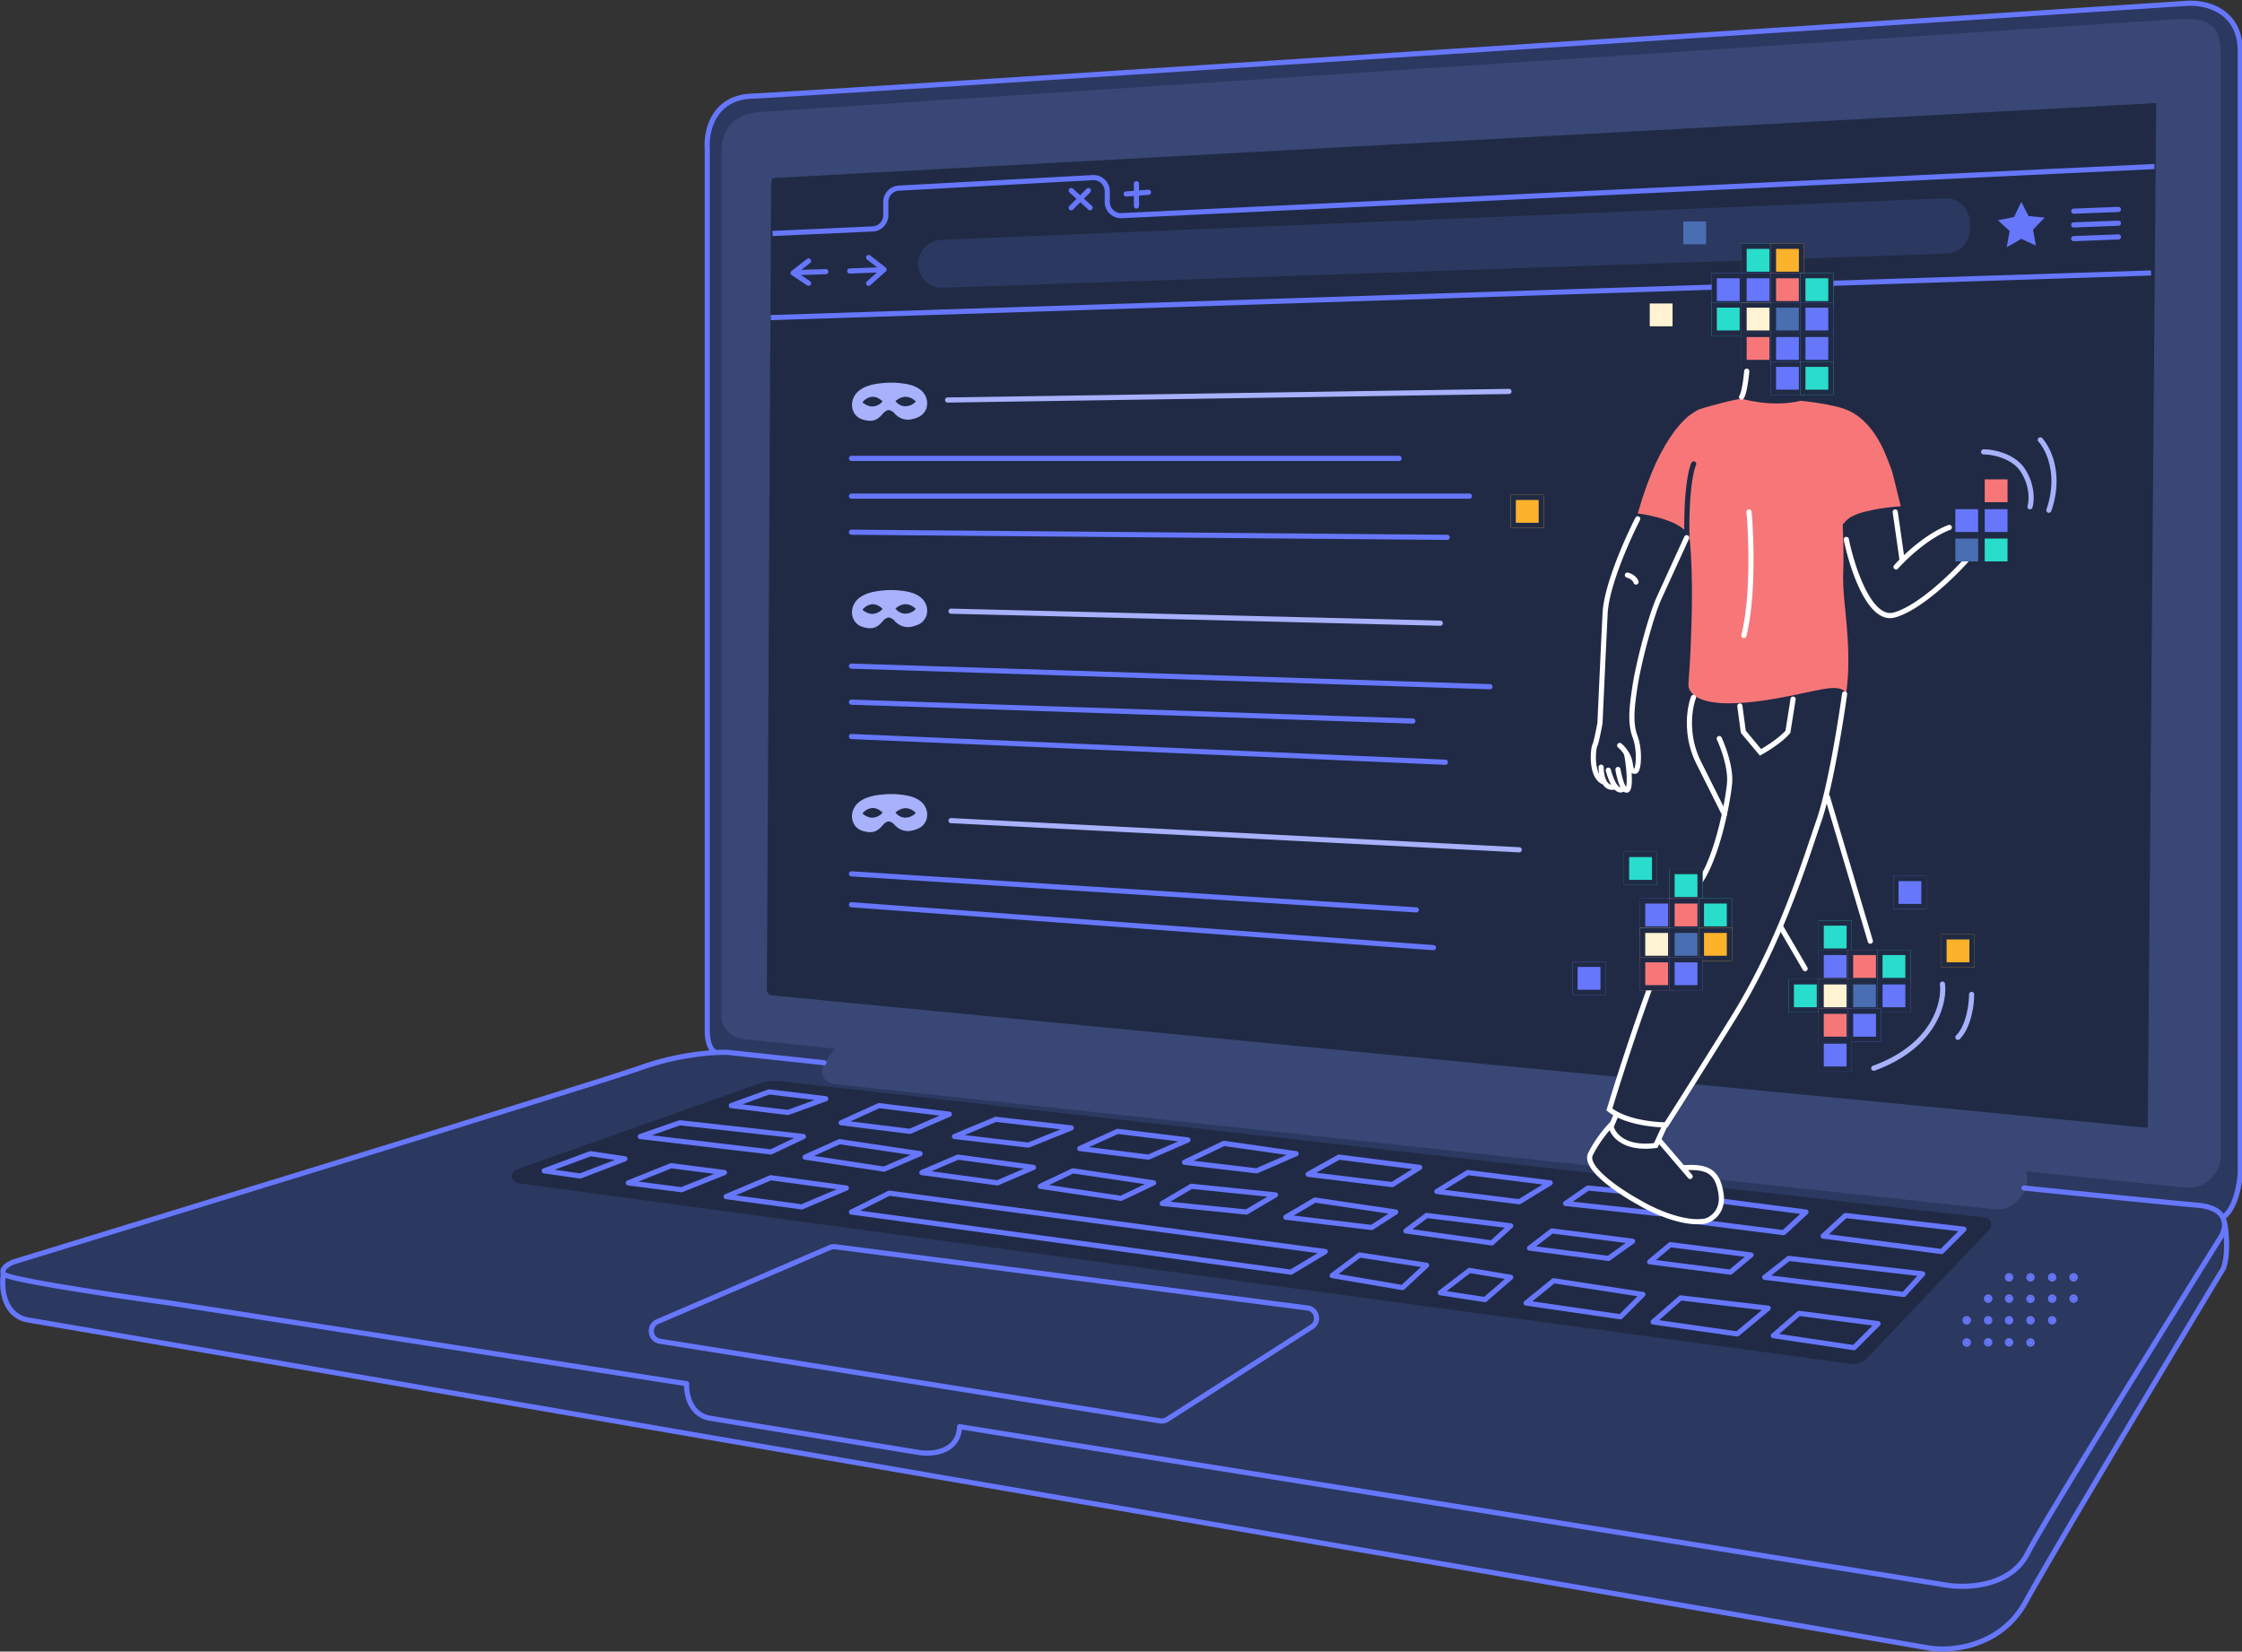 <svg width="653" height="481" fill="none" xmlns="http://www.w3.org/2000/svg"><rect width="100%" height="100%" fill="#333333" stroke="none"/><g clip-path="url(#a)"><path d="m647.253 355.041-.056-.279.168-.223c5.245-6.309 5.077-14.796 4.91-23.003 0-1.34-.056-2.736-.056-4.076V12.618c0-3.573-1.395-6.811-3.85-9.1-2.343-2.234-5.468-3.35-8.76-3.239-2.12.112-4.352.28-6.473.391-1.06.056-2.176.168-3.236.223L230.891 27.135c-1.451.111-2.901.167-4.352.279-2.846.167-5.803.39-8.705.558-6.528.447-11.327 5.472-11.494 11.893v258.227c-.056 2.233-.112 5.304 1.172 7.258l.502.782-1.841.67c-3.683.279-6.417.614-9.151 1.395-.614.168-1.674-.055-2.288.168l-.446.112c-3.46 1.06-7.031 2.121-10.434 3.182l-.949.279-18.581 5.695c-7.979 2.457-15.734 5.695-23.714 8.152-9.039 2.791-18.301 5.248-27.34 8.04-9.43 2.903-18.916 5.639-28.346 8.542-9.206 2.848-18.413 5.472-27.62 8.319L4.633 366.934c-.28.111-.614.167-.949.279-.893.223-1.785.446-2.343.893s-.782 1.117-.614 1.787v.614c0 7.035.502 12.116 6.807 13.456.502.111.949.167 1.507.279.279.056.502.056.78.111l553.848 95.251c1.674.279 3.348.447 4.91.447 8.37 0 15.568-3.853 19.809-10.887 3.236-5.36 6.416-10.888 9.485-16.248l.056-.056c1.507-2.68 3.125-5.415 4.687-8.095 4.687-8.096 9.43-16.192 14.117-24.288 9.262-15.856 18.859-32.271 28.178-48.518 2.511-4.411 2.511-8.71 2.511-13.791v-.614l-.056-.168v-.167c.055-.782.056-1.508-.112-2.178z" fill="#2B3860"/><path d="m217.836 51.422 1.506 239.467 410.839 39.865.781-308.644-413.126 29.312z" fill="#202A44"/><path fill-rule="evenodd" clip-rule="evenodd" d="M335.248 55.943a.75.75 0 0 1-.69.805l-6.5.5a.75.75 0 1 1-.115-1.496l6.5-.5a.75.75 0 0 1 .805.69z" fill="#6677FB"/><path fill-rule="evenodd" clip-rule="evenodd" d="M331 52.75a.75.75 0 0 1 .75.75V60a.75.75 0 0 1-1.5 0v-6.5a.75.75 0 0 1 .75-.75z" fill="#6677FB"/><path d="M644.408 7.649c-2.622-2.457-7.755-2.29-11.327-2.01L222.188 32.551c-6.752.446-12.388 3.294-12.053 12.841v250.41c0 3.518 2.623 6.421 6.138 6.812l26.839 2.792-2.455 3.405c-1.619 2.01-1.34 3.685-1.005 4.523.558 1.34 1.786 2.233 3.404 2.401l337.91 36.458c.279.056.558.056.837.056a7.728 7.728 0 0 0 5.469-2.289l1.116-1.172a6.988 6.988 0 0 0 2.008-5.528l-.167-2.121 46.089 4.745c2.678.28 5.356-.614 7.365-2.4 2.009-1.787 3.125-4.355 3.125-7.035V18.481c-.056-3.63.223-8.375-2.4-10.832zm-16.404 22.333-2.455 298.483-400.906-38.581c-.837-.223-1.172-.837-1.284-1.396l1.228-234.721.335-1.898 402.691-21.831.391-.056z" fill="#384775"/><path fill-rule="evenodd" clip-rule="evenodd" d="M252.408 74.54a.75.75 0 0 1 1.052-.132l4.5 3.5a.75.75 0 0 1 .038 1.153l-4.5 4a.75.75 0 1 1-.996-1.122l3.826-3.4-3.788-2.947a.75.75 0 0 1-.132-1.052z" fill="#6677FB"/><path d="m588.721 58.792 2.12 4.132 4.687.446-3.403 3.518.837 4.634-4.241-1.954-4.241 2.456.837-4.745-3.403-3.127 4.687-.95 2.12-4.41z" fill="#6677FB"/><path d="M566.96 73.867c3.794-.112 6.751-3.238 6.751-6.98V64.71c0-3.964-3.292-7.146-7.253-6.979l-292.38 12.116c-3.738.167-6.696 3.238-6.696 6.979 0 3.964 3.292 7.147 7.254 6.98l292.324-9.94z" fill="#2B3860"/><path fill-rule="evenodd" clip-rule="evenodd" d="M241.254 79.087a.75.75 0 0 1-.725.774l-8.51.277a.75.75 0 0 1-.049-1.499l8.51-.277a.75.75 0 0 1 .774.725z" fill="#6677FB"/><path d="m578.12 354.594-350.354-39.641c-2.455-.279-4.966 0-7.254.838l-69.97 24.789c-2.065.726-1.73 3.741.391 4.02l388.072 52.595c1.786.223 3.571-.391 4.799-1.675l35.543-37.352c1.228-1.284.502-3.406-1.227-3.574z" fill="#202A44"/><path fill-rule="evenodd" clip-rule="evenodd" d="M520.537 365.91a.748.748 0 0 1 .549-.155l39 4.5a.75.75 0 0 1 .467 1.252l-5.5 6a.748.748 0 0 1-.645.237l-40.5-5a.749.749 0 0 1-.371-1.334l7-5.5zm.684 1.37-5.341 4.196 38.328 4.732 4.246-4.631-37.233-4.297zM536.991 353.449a.752.752 0 0 1 .595-.194l34.5 4a.75.75 0 0 1 .444 1.275l-6.5 6.5a.748.748 0 0 1-.627.214l-34.5-4.5a.751.751 0 0 1-.412-1.295l6.5-6zm.765 1.336-5.069 4.679 32.544 4.245 5.142-5.143-32.617-3.781zM346.62 344.854a.749.749 0 0 1 .456-.1l24.5 2.5a.75.75 0 0 1 .304 1.392l-8.5 5a.749.749 0 0 1-.456.1l-24.5-2.5a.75.75 0 0 1-.304-1.392l8.5-5zm.548 1.417-6.315 3.715 21.979 2.243 6.315-3.715-21.979-2.243zM498.512 348.931a.748.748 0 0 1 .584-.175l27 3.5a.75.75 0 0 1 .413 1.295l-6.5 6a.752.752 0 0 1-.604.193l-27.5-3.5a.749.749 0 0 1-.393-1.313l7-6zm.723 1.356-5.464 4.682 25.477 3.243 5.064-4.675-25.077-3.25z" fill="#6677FB"/><path d="M199.866 403.783c.782 0 .838-1.228 0-1.228-.837 0-.837 1.228 0 1.228z" fill="#fff"/><path fill-rule="evenodd" clip-rule="evenodd" d="M258.665 346.829a.75.75 0 0 1 .435-.072l127 17a.75.75 0 0 1 .286 1.386l-10 6a.75.75 0 0 1-.488.1l-128-17.5a.75.75 0 0 1-.233-1.414l11-5.5zm.464 1.445-8.623 4.312 125.334 17.135 7.937-4.762-124.648-16.685zM395.55 364.9a.748.748 0 0 1 .564-.141l19.5 3a.749.749 0 0 1 .396 1.291l-7 6.5a.749.749 0 0 1-.636.189l-20.5-3.5a.749.749 0 0 1-.324-1.339l8-6zm.648 1.389-6.353 4.765 18.416 3.144 5.592-5.192-17.655-2.717zM415.05 353.4a.749.749 0 0 1 .541-.144l24.5 3a.749.749 0 0 1 .414 1.299l-5.5 5a.75.75 0 0 1-.609.188l-25-3.5a.75.75 0 0 1-.346-1.343l6-4.5zm.659 1.381-4.305 3.228 22.852 3.199 4.029-3.662-22.576-2.765zM427.544 369.404a.751.751 0 0 1 .579-.144l12 2a.75.75 0 0 1 .368 1.307l-7.5 6.5a.747.747 0 0 1-.605.174l-13-2a.75.75 0 0 1-.342-1.337l8.5-6.5zm.653 1.389-6.843 5.233 10.917 1.68 6.033-5.228-10.107-1.685zM224.208 342.309c.124-.052.26-.07.393-.052l22 3a.749.749 0 0 1 .191 1.434l-13 5.5c-.124.052-.26.07-.393.052l-22-3a.749.749 0 0 1-.191-1.434l13-5.5zm.395 1.462-10.294 4.355 19.088 2.603 10.294-4.355-19.088-2.603zM195.221 338.804a.75.75 0 0 1 .375-.048l15.5 2a.75.75 0 0 1 .183 1.44l-12.5 5a.75.75 0 0 1-.375.048l-15.5-2a.75.75 0 0 1-.183-1.44l12.5-5zm.376 1.465-9.641 3.856 12.447 1.606 9.641-3.856-12.447-1.606zM171.74 335.297a.755.755 0 0 1 .371-.039l10 1.5a.75.75 0 0 1 .158 1.442l-13 5a.737.737 0 0 1-.375.042l-10.5-1.5a.75.75 0 0 1-.154-1.445l13.5-5zm.34 1.473-10.545 3.906 7.378 1.054 10.165-3.91-6.998-1.05zM244.192 331.816a.752.752 0 0 1 .419-.058l23.5 3.5a.751.751 0 0 1 .184 1.431l-10.5 4.5a.74.74 0 0 1-.408.052l-23-3.5a.75.75 0 0 1-.195-1.425l10-4.5zm.415 1.458-7.481 3.367 20.275 3.085 7.873-3.374-20.667-3.078zM255.69 321.317a.746.746 0 0 1 .401-.061l20.5 2.5a.75.75 0 0 1 .208 1.432l-11.5 5a.752.752 0 0 1-.392.056l-20-2.5a.75.75 0 0 1-.217-1.427l11-5zm.428 1.453-8.392 3.815 17.163 2.145 8.785-3.819-17.556-2.141zM223.744 317.295a.754.754 0 0 1 .346-.04l16.5 2a.75.75 0 0 1 .166 1.45l-11 4a.753.753 0 0 1-.346.04l-16.5-2a.75.75 0 0 1-.166-1.45l11-4zm.344 1.471-7.884 2.867 13.208 1.601 7.884-2.867-13.208-1.601zM325.19 328.817a.746.746 0 0 1 .401-.061l20.5 2.5a.75.75 0 0 1 .208 1.432l-11.5 5a.752.752 0 0 1-.392.056l-20-2.5a.75.75 0 0 1-.217-1.427l11-5zm.428 1.453-8.392 3.815 17.163 2.145 8.785-3.819-17.556-2.141zM356.176 332.323a.759.759 0 0 1 .43-.065l21 3a.749.749 0 0 1 .193 1.43l-11.5 5a.759.759 0 0 1-.388.057l-21-2.5a.751.751 0 0 1-.235-1.422l11.5-5.5zm.443 1.452-8.963 4.286 18.231 2.17 8.886-3.863-18.154-2.593zM389.636 336.344c.14-.077.3-.108.459-.088l23.5 3a.751.751 0 0 1 .303 1.38l-8 5a.751.751 0 0 1-.489.108l-24.5-3a.749.749 0 0 1-.273-1.4l9-5zm.513 1.431-6.769 3.761 21.948 2.687 5.992-3.745-21.171-2.703z" fill="#6677FB"/><path d="M572.819 385.247a.726.726 0 1 0 0-1.452.726.726 0 0 0 0 1.452z" fill="#6677FB"/><path fill-rule="evenodd" clip-rule="evenodd" d="M574.045 384.521a1.226 1.226 0 1 1-2.452 0 1.226 1.226 0 0 1 2.452 0zm-.5 0a.726.726 0 1 1-1.452 0 .726.726 0 0 1 1.452 0z" fill="#6677FB"/><path d="M579.068 378.938a.726.726 0 1 0 0-1.452.726.726 0 0 0 0 1.452z" fill="#6677FB"/><path fill-rule="evenodd" clip-rule="evenodd" d="M580.294 378.212a1.226 1.226 0 1 1-2.452 0 1.226 1.226 0 0 1 2.452 0zm-.5 0a.726.726 0 1 1-1.452 0 .726.726 0 0 1 1.452 0z" fill="#6677FB"/><path d="M579.068 383.795a.739.739 0 0 0-.725.726c0 .391.335.726.725.726a.74.74 0 0 0 .726-.726.74.74 0 0 0-.726-.726z" fill="#6677FB"/><path fill-rule="evenodd" clip-rule="evenodd" d="M577.843 384.521c0-.667.558-1.226 1.225-1.226a1.24 1.24 0 0 1 1.226 1.226 1.24 1.24 0 0 1-1.226 1.226 1.238 1.238 0 0 1-1.225-1.226zm.5 0c0-.391.335-.726.725-.726a.74.74 0 0 1 .726.726.74.74 0 0 1-.726.726.739.739 0 0 1-.725-.726z" fill="#6677FB"/><path d="M572.819 391.723a.726.726 0 1 0 0-1.452.726.726 0 0 0 0 1.452z" fill="#6677FB"/><path fill-rule="evenodd" clip-rule="evenodd" d="M574.045 390.997a1.226 1.226 0 1 1-2.452 0 1.226 1.226 0 0 1 2.452 0zm-.5 0a.726.726 0 1 1-1.452 0 .726.726 0 0 1 1.452 0z" fill="#6677FB"/><path d="M579.068 391.667a.726.726 0 1 0 0-1.451.726.726 0 0 0 0 1.451z" fill="#6677FB"/><path fill-rule="evenodd" clip-rule="evenodd" d="M580.294 390.942a1.225 1.225 0 1 1-2.45 0 1.225 1.225 0 0 1 2.45 0zm-.5 0a.726.726 0 1 1-1.451-.001.726.726 0 0 1 1.451.001z" fill="#6677FB"/><path d="M585.15 371.288a.739.739 0 0 0-.725.726c0 .391.335.726.725.726a.74.74 0 0 0 .726-.726.74.74 0 0 0-.726-.726z" fill="#6677FB"/><path fill-rule="evenodd" clip-rule="evenodd" d="M583.925 372.014c0-.667.558-1.226 1.225-1.226a1.24 1.24 0 0 1 1.226 1.226 1.24 1.24 0 0 1-1.226 1.226 1.238 1.238 0 0 1-1.225-1.226zm.5 0c0-.391.335-.726.725-.726a.74.74 0 0 1 .726.726.74.74 0 0 1-.726.726.739.739 0 0 1-.725-.726z" fill="#6677FB"/><path d="M591.4 372.74a.725.725 0 1 0 0-1.45.725.725 0 0 0 0 1.45z" fill="#6677FB"/><path fill-rule="evenodd" clip-rule="evenodd" d="M592.625 372.014a1.225 1.225 0 1 1-2.45.001 1.225 1.225 0 0 1 2.45-.001zm-.5 0a.725.725 0 1 1-1.45.002.725.725 0 0 1 1.45-.002z" fill="#6677FB"/><path d="M597.705 371.288a.74.74 0 0 0-.726.726.74.74 0 0 0 .726.726.74.74 0 0 0 .726-.726c-.056-.391-.335-.726-.726-.726z" fill="#6677FB"/><path fill-rule="evenodd" clip-rule="evenodd" d="M598.931 371.979v.035a1.24 1.24 0 0 1-1.226 1.226 1.24 1.24 0 0 1-1.226-1.226 1.24 1.24 0 0 1 1.226-1.226c.721 0 1.143.609 1.221 1.156l.005.035zm-.5.035a.74.74 0 0 1-.726.726.74.74 0 0 1-.726-.726.74.74 0 0 1 .726-.726c.391 0 .67.335.726.726z" fill="#6677FB"/><path d="M585.15 377.486a.739.739 0 0 0-.725.726c0 .391.335.726.725.726a.74.74 0 0 0 .726-.726.74.74 0 0 0-.726-.726z" fill="#6677FB"/><path fill-rule="evenodd" clip-rule="evenodd" d="M583.925 378.212c0-.667.558-1.226 1.225-1.226a1.24 1.24 0 0 1 1.226 1.226 1.24 1.24 0 0 1-1.226 1.226 1.238 1.238 0 0 1-1.225-1.226zm.5 0c0-.391.335-.726.725-.726a.74.74 0 0 1 .726.726.74.74 0 0 1-.726.726.739.739 0 0 1-.725-.726z" fill="#6677FB"/><path d="M585.15 383.795a.739.739 0 0 0-.725.726c0 .391.335.726.725.726a.74.74 0 0 0 .726-.726c0-.447-.335-.726-.726-.726z" fill="#6677FB"/><path fill-rule="evenodd" clip-rule="evenodd" d="M583.925 384.521c0-.667.558-1.226 1.225-1.226.641 0 1.226.478 1.226 1.226a1.24 1.24 0 0 1-1.226 1.226 1.238 1.238 0 0 1-1.225-1.226zm.5 0c0-.391.335-.726.725-.726.391 0 .726.279.726.726a.74.74 0 0 1-.726.726.739.739 0 0 1-.725-.726z" fill="#6677FB"/><path d="M591.4 378.993a.725.725 0 1 0 0-1.45.725.725 0 0 0 0 1.45z" fill="#6677FB"/><path fill-rule="evenodd" clip-rule="evenodd" d="M592.625 378.268a1.224 1.224 0 1 1-2.451 0 1.226 1.226 0 0 1 2.451 0zm-.5 0a.725.725 0 1 1-1.45 0 .725.725 0 0 1 1.45 0z" fill="#6677FB"/><path d="M591.4 385.247a.725.725 0 1 0 0-1.45.725.725 0 0 0 0 1.45z" fill="#6677FB"/><path fill-rule="evenodd" clip-rule="evenodd" d="M592.625 384.521a1.225 1.225 0 1 1-2.45.001 1.225 1.225 0 0 1 2.45-.001zm-.5 0a.725.725 0 1 1-1.45.002.725.725 0 0 1 1.45-.002z" fill="#6677FB"/><path d="M597.705 378.938a.726.726 0 1 0 0-1.452.726.726 0 0 0 0 1.452z" fill="#6677FB"/><path fill-rule="evenodd" clip-rule="evenodd" d="M598.931 378.212a1.226 1.226 0 1 1-2.452 0 1.226 1.226 0 0 1 2.452 0zm-.5 0a.726.726 0 1 1-1.452 0 .726.726 0 0 1 1.452 0z" fill="#6677FB"/><path d="M597.705 383.795a.74.74 0 0 0-.726.726.74.74 0 0 0 .726.726.74.74 0 0 0 .726-.726.74.74 0 0 0-.726-.726z" fill="#6677FB"/><path fill-rule="evenodd" clip-rule="evenodd" d="M596.479 384.521a1.24 1.24 0 0 1 1.226-1.226 1.24 1.24 0 0 1 1.226 1.226 1.24 1.24 0 0 1-1.226 1.226 1.24 1.24 0 0 1-1.226-1.226zm.5 0a.74.74 0 0 1 .726-.726.74.74 0 0 1 .726.726.74.74 0 0 1-.726.726.74.74 0 0 1-.726-.726z" fill="#6677FB"/><path d="M585.15 390.216a.739.739 0 0 0-.725.726c0 .39.335.725.725.725a.739.739 0 0 0 .726-.725.74.74 0 0 0-.726-.726z" fill="#6677FB"/><path fill-rule="evenodd" clip-rule="evenodd" d="M583.925 390.942c0-.667.558-1.226 1.225-1.226a1.24 1.24 0 0 1 1.226 1.226c0 .667-.559 1.225-1.226 1.225a1.237 1.237 0 0 1-1.225-1.225zm.5 0c0-.391.335-.726.725-.726a.74.74 0 0 1 .726.726c0 .39-.335.725-.726.725a.739.739 0 0 1-.725-.725z" fill="#6677FB"/><path d="M591.4 391.723a.725.725 0 1 0 0-1.45.725.725 0 0 0 0 1.45z" fill="#6677FB"/><path fill-rule="evenodd" clip-rule="evenodd" d="M592.625 390.997a1.225 1.225 0 1 1-2.45.001 1.225 1.225 0 0 1 2.45-.001zm-.5 0a.725.725 0 1 1-1.45.002.725.725 0 0 1 1.45-.002z" fill="#6677FB"/><path d="M603.956 371.288a.74.74 0 0 0-.726.726.74.74 0 0 0 .726.726.74.74 0 0 0 .726-.726.74.74 0 0 0-.726-.726z" fill="#6677FB"/><path fill-rule="evenodd" clip-rule="evenodd" d="M602.73 372.014a1.24 1.24 0 0 1 1.226-1.226 1.24 1.24 0 0 1 1.226 1.226 1.24 1.24 0 0 1-1.226 1.226 1.24 1.24 0 0 1-1.226-1.226zm.5 0a.74.74 0 0 1 .726-.726.74.74 0 0 1 .726.726.74.74 0 0 1-.726.726.74.74 0 0 1-.726-.726z" fill="#6677FB"/><path d="M603.956 377.486a.74.74 0 0 0-.726.726.74.74 0 0 0 .726.726.74.74 0 0 0 .726-.726.74.74 0 0 0-.726-.726z" fill="#6677FB"/><path fill-rule="evenodd" clip-rule="evenodd" d="M602.73 378.212a1.24 1.24 0 0 1 1.226-1.226 1.24 1.24 0 0 1 1.226 1.226 1.24 1.24 0 0 1-1.226 1.226 1.24 1.24 0 0 1-1.226-1.226zm.5 0a.74.74 0 0 1 .726-.726.74.74 0 0 1 .726.726.74.74 0 0 1-.726.726.74.74 0 0 1-.726-.726z" fill="#6677FB"/><path d="M524.778 149.353c1.953-1.731 4.855-2.401 7.31-2.959 2.455-.559 4.966-.894 7.532-1.117.502-.056 1.06-.112 1.563-.112.781-.055.781-1.284 0-1.228-4.464.223-9.207.838-13.392 2.457-1.395.502-2.734 1.172-3.85 2.177-.669.447.223 1.34.837.782z" fill="#fff"/><path d="M522.935 137.74c.335 5.527.614 11.055.782 16.526.111 3.462.055 6.923 0 10.385-.056 4.578.613 9.157 1.004 13.679.558 6.533.837 13.121.056 19.597-.112.782 1.171.782 1.227 0 .726-5.806.614-11.724.112-17.587-.391-4.746-1.06-9.547-1.172-14.349-.056-1.619.056-3.238.112-4.913 0-1.787 0-3.574-.056-5.416a781.622 781.622 0 0 0-.447-11.446c-.111-2.177-.223-4.411-.39-6.588 0-.726-1.283-.726-1.228.112zM495.204 140.755c.391 2.233.614 4.522.781 6.811.447 5.583.447 11.223.056 16.862a85.505 85.505 0 0 1-1.674 11.948c-.167.782 1.06 1.117 1.228.335 2.343-11.055 2.622-22.612 1.227-33.779l-.335-2.512c-.167-.838-1.394-.447-1.283.335z" fill="#fff"/><path d="M268.22 113.62c-1.619-1.34-3.795-1.787-5.859-2.01a23.678 23.678 0 0 0-4.464-.112c-2.79.223-6.138.67-8.202 2.736a4.798 4.798 0 0 0-.781 1.005c-.782 1.228-.949 2.736-.558 4.076.279.837.725 1.563 1.45 2.121.726.559 1.618.838 2.511 1.005.949.168 1.897.168 2.734-.223.391-.167.781-.447 1.116-.726.335-.279.67-.67.949-1.005l.502-.502c.446-.335.949-.67 1.507-.503.613.168 1.06.503 1.45.949.279.335.614.615 1.005.894.725.502 1.618.837 2.51.893.949.056 1.898-.167 2.79-.502.837-.28 1.619-.726 2.177-1.452.557-.67.892-1.452.948-2.289.223-1.619-.502-3.294-1.785-4.355zm-11.327 3.461c-.614.726-1.563 1.173-2.567 1.285-1.004.111-2.12-.391-2.902-1.005-.223-.168-.223-.224-.055-.391.669-.782 1.674-1.34 2.734-1.396 1.06-.056 2.008.502 2.734 1.117.223.111.223.167.056.39zm9.653.056c-.726.726-1.786 1.173-2.902 1.173s-2.009-.559-2.678-1.284c-.168-.224-.168-.224.056-.391.781-.614 1.953-1.173 3.013-1.061 1.06.112 1.841.558 2.566 1.228.168.112.112.168-.055.335zM268.22 174.031c-1.619-1.34-3.795-1.787-5.859-2.01a23.762 23.762 0 0 0-4.464-.112c-2.79.224-6.138.67-8.202 2.736a4.798 4.798 0 0 0-.781 1.005c-.782 1.228-.949 2.736-.558 4.076.279.837.725 1.563 1.45 2.122.726.558 1.618.837 2.511 1.005.949.167 1.897.167 2.734-.224.391-.167.781-.446 1.116-.726.335-.279.67-.67.949-1.005l.502-.502c.446-.335.949-.67 1.507-.503.613.168 1.06.503 1.45.95.279.335.614.614 1.005.893.725.502 1.618.837 2.51.893.949.056 1.898-.167 2.79-.502.837-.279 1.619-.726 2.177-1.452.557-.67.892-1.452.948-2.289.223-1.619-.502-3.294-1.785-4.355zm-11.327 3.462c-.614.725-1.563 1.172-2.567 1.284-1.004.111-2.12-.391-2.902-1.005-.223-.168-.223-.224-.055-.391.669-.782 1.674-1.34 2.734-1.396 1.06-.056 2.008.503 2.734 1.117.223.111.223.167.056.391zm9.653.055c-.726.726-1.786 1.173-2.902 1.173s-2.009-.558-2.678-1.284c-.168-.224-.168-.224.056-.391.781-.614 1.953-1.173 3.013-1.061 1.06.112 1.841.558 2.566 1.228.168.112.112.168-.055.335zM268.22 233.437c-1.619-1.34-3.795-1.787-5.859-2.01a23.847 23.847 0 0 0-4.464-.112c-2.79.224-6.138.67-8.202 2.736a4.798 4.798 0 0 0-.781 1.005c-.782 1.229-.949 2.736-.558 4.076.279.837.725 1.563 1.45 2.122.726.558 1.618.837 2.511 1.005.949.167 1.897.167 2.734-.224.391-.167.781-.446 1.116-.726.335-.279.67-.67.949-1.005l.502-.502c.446-.335.949-.67 1.507-.502.613.167 1.06.502 1.45.949.279.335.614.614 1.005.893.725.502 1.618.837 2.51.893.949.056 1.898-.167 2.79-.502.837-.279 1.619-.726 2.177-1.452.557-.67.892-1.451.948-2.289.223-1.619-.502-3.294-1.785-4.355zm-11.327 3.406c-.614.726-1.563 1.172-2.567 1.284-1.004.112-2.12-.391-2.902-1.005-.223-.167-.223-.223-.055-.391.669-.781 1.674-1.34 2.734-1.396 1.06-.055 2.008.503 2.734 1.117.223.168.223.223.056.391zm9.653.112c-.726.725-1.786 1.172-2.902 1.172s-2.009-.558-2.678-1.284c-.168-.223-.168-.223.056-.391.781-.614 1.953-1.172 3.013-1.061 1.06.112 1.841.559 2.566 1.229.168.111.112.167-.055.335z" fill="#A7B1FC"/><path fill-rule="evenodd" clip-rule="evenodd" d="M247.25 133.5a.75.75 0 0 1 .75-.75h159.5a.75.75 0 0 1 0 1.5H248a.75.75 0 0 1-.75-.75zM247.25 144.5a.75.75 0 0 1 .75-.75h180a.75.75 0 0 1 0 1.5H248a.75.75 0 0 1-.75-.75zM247.25 154.994a.75.75 0 0 1 .756-.744l173.5 1.5a.75.75 0 1 1-.012 1.5l-173.5-1.5a.75.75 0 0 1-.744-.756z" fill="#6677FB"/><path fill-rule="evenodd" clip-rule="evenodd" d="M276.25 177.982a.75.75 0 0 1 .768-.732l142.5 3.5a.75.75 0 1 1-.036 1.5l-142.5-3.5a.75.75 0 0 1-.732-.768z" fill="#A7B1FC"/><path fill-rule="evenodd" clip-rule="evenodd" d="M247.25 193.976a.751.751 0 0 1 .774-.726l186 6a.751.751 0 0 1-.048 1.5l-186-6a.751.751 0 0 1-.726-.774zM247.25 204.475a.751.751 0 0 1 .775-.725l163.5 5.5a.75.75 0 0 1-.05 1.5l-163.5-5.5a.751.751 0 0 1-.725-.775zM247.251 214.468a.75.75 0 0 1 .781-.717l173.001 7.5a.75.75 0 0 1-.065 1.498l-173-7.5a.75.75 0 0 1-.717-.781zM247.252 254.452a.748.748 0 0 1 .796-.7l164.5 10.5a.75.75 0 1 1-.096 1.497l-164.5-10.5a.75.75 0 0 1-.7-.797z" fill="#6677FB"/><path fill-rule="evenodd" clip-rule="evenodd" d="M276.251 238.962a.75.75 0 0 1 .787-.711l165.5 8.5a.75.75 0 0 1-.076 1.498l-165.5-8.5a.75.75 0 0 1-.711-.787z" fill="#A7B1FC"/><path fill-rule="evenodd" clip-rule="evenodd" d="M247.252 263.445a.75.75 0 0 1 .803-.693l169.5 12.5a.75.75 0 0 1-.11 1.496l-169.5-12.5a.75.75 0 0 1-.693-.803z" fill="#6677FB"/><path fill-rule="evenodd" clip-rule="evenodd" d="M646.112 3.805c-3.159-1.908-6.986-2.298-9.542-2.058h-.01l-.011.001C502.062 10.581 230.241 28.35 219.026 28.75c-5.342.19-8.448 2.592-10.211 5.479-1.791 2.93-2.226 6.416-2.067 8.72l.002.025V300c0 2.32.403 3.775.853 4.642.46.888.93 1.1 1.044 1.123l-.294 1.47c-.72-.143-1.5-.781-2.082-1.902-.592-1.141-1.021-2.853-1.021-5.333V43.026c-.17-2.53.299-6.33 2.285-9.58 2.019-3.305 5.58-5.986 11.438-6.195 11.185-.4 282.95-18.164 417.468-26.999 2.777-.258 6.943.153 10.447 2.268 3.561 2.15 6.362 6.02 6.362 12.48v326.519l-.001.018a30.696 30.696 0 0 1-1.245 7.033c-.789 2.567-2.061 5.202-4.088 6.554l-.832-1.248c1.573-1.048 2.718-3.246 3.487-5.746.754-2.455 1.096-5.031 1.179-6.649V15c0-5.94-2.532-9.32-5.638-11.195z" fill="#6677FB"/><path fill-rule="evenodd" clip-rule="evenodd" d="m627.535 49.25-300.81 14.3a4.75 4.75 0 0 1-4.975-4.745v-3.082a3.25 3.25 0 0 0-3.426-3.245l-56.5 3.066a3.25 3.25 0 0 0-3.074 3.245v3.889a4.75 4.75 0 0 1-4.534 4.745l-29.182 1.326-.068-1.498 29.181-1.327a3.25 3.25 0 0 0 3.103-3.246v-3.89a4.75 4.75 0 0 1 4.493-4.742l56.5-3.066a4.75 4.75 0 0 1 5.007 4.743v3.082a3.25 3.25 0 0 0 3.404 3.247l300.81-14.301.071 1.498zM626.524 80.25l-402 13-.048-1.5 402-13 .048 1.5zM617.749 60.971a.75.75 0 0 1-.72.779l-13 .5a.75.75 0 1 1-.058-1.5l13-.5a.75.75 0 0 1 .778.721zM617.749 64.971a.75.75 0 0 1-.72.778l-13 .5a.75.75 0 1 1-.058-1.498l13-.5a.75.75 0 0 1 .778.72zM617.749 68.971a.75.75 0 0 1-.72.778l-13 .5a.75.75 0 1 1-.058-1.498l13-.5a.75.75 0 0 1 .778.72z" fill="#6677FB"/><path fill-rule="evenodd" clip-rule="evenodd" d="M311.445 54.995a.75.75 0 0 1 1.06-.05l5.5 5a.75.75 0 0 1-1.009 1.11l-5.5-5a.75.75 0 0 1-.051-1.06z" fill="#6677FB"/><path fill-rule="evenodd" clip-rule="evenodd" d="M317.53 54.97a.75.75 0 0 1 0 1.06l-5 5a.75.75 0 1 1-1.06-1.06l5-5a.75.75 0 0 1 1.06 0zM236.092 75.54a.75.75 0 0 1-.132 1.052l-3.678 2.861 3.634 2.423a.75.75 0 1 1-.832 1.248l-4.5-3a.748.748 0 0 1-.044-1.216l4.5-3.5a.75.75 0 0 1 1.052.132zM257.253 78.554a.75.75 0 0 1-.721.778l-9.009.343a.75.75 0 0 1-.057-1.499l9.009-.343a.75.75 0 0 1 .778.721z" fill="#6677FB"/><path fill-rule="evenodd" clip-rule="evenodd" d="M440.25 113.989a.75.75 0 0 1-.739.761l-163.5 2.5a.75.75 0 1 1-.022-1.5l163.5-2.5a.75.75 0 0 1 .761.739z" fill="#A7B1FC"/><path fill-rule="evenodd" clip-rule="evenodd" d="M186.248 310.294c11.298-4.035 21.862-4.714 25.785-4.543l.047.003 28 3a.75.75 0 0 1-.16 1.492l-27.976-2.998c-3.764-.159-14.113.501-25.192 4.458-11.22 4.007-126.352 39.34-182.51 56.504-.615.233-1.459.664-2.041 1.186-.295.264-.476.51-.557.721a.618.618 0 0 0-.016.446c.04.022.097.051.175.085.238.104.594.228 1.072.368.95.278 2.3.598 3.968.948 3.331.7 7.871 1.507 12.891 2.333 10.037 1.653 21.955 3.377 29.868 4.46l.014.002 150.5 23.5c.381.06.655.399.633.785-.078 1.318.135 3.388 1.016 5.247.868 1.832 2.363 3.428 4.875 3.972l60.981 9.997.007.001c1.83.318 4.577.333 6.876-.605 1.139-.465 2.147-1.155 2.894-2.138.743-.978 1.26-2.29 1.353-4.057a.751.751 0 0 1 .868-.702l286.5 46 .024.005c2.914.566 7.628.811 12.23-.305 4.594-1.114 8.994-3.559 11.462-8.305 5.217-10.033 39.862-65.885 56.519-92.536.687-1.228 1.124-3.011.47-4.52-.63-1.453-2.418-2.962-6.889-3.351-9.207-.8-37.514-3.668-50.512-5.001a.75.75 0 0 1 .154-1.492c13.002 1.333 41.295 4.199 50.488 4.999 4.729.411 7.191 2.069 8.136 4.249.918 2.118.262 4.428-.547 5.866l-.018.029c-16.68 26.688-51.288 82.483-56.471 92.449-2.732 5.254-7.582 7.893-12.438 9.07-4.842 1.174-9.771.921-12.858.323l-.012-.003-285.682-45.868c-.209 1.647-.77 2.987-1.582 4.057-.942 1.24-2.19 2.076-3.522 2.619-2.641 1.078-5.692 1.043-7.696.696l-.004-.001-60.992-9.999-.036-.007c-3.078-.659-4.911-2.643-5.933-4.799-.869-1.833-1.166-3.813-1.176-5.295L49.398 380.243l-.007-.001c-7.92-1.084-19.848-2.809-29.9-4.465-5.026-.827-9.592-1.639-12.956-2.345-1.68-.352-3.074-.681-4.082-.977a10.728 10.728 0 0 1-1.251-.433 2.984 2.984 0 0 1-.452-.238 1.197 1.197 0 0 1-.42-.449 2.123 2.123 0 0 1-.087-1.755c.199-.517.567-.952.956-1.301.778-.697 1.821-1.213 2.538-1.481a.364.364 0 0 1 .044-.015c56.184-17.172 171.288-52.497 182.467-56.489zM1.562 370.521l.009.007a.032.032 0 0 1-.01-.007z" fill="#6677FB"/><path fill-rule="evenodd" clip-rule="evenodd" d="M647.818 355.772c.402-.1.809.144.91.546.187.75.522 3.051.522 6.682 0 3.668-.676 6.028-1.079 6.835l-.013.027-.016.025c-16.172 26.843-50.294 83.79-57.484 96.972-7.417 13.598-22.288 14.906-28.775 13.882l-.011-.002C380.532 449.404 15.976 386.44 8.383 385.241c-4.123-.651-6.355-3.259-7.436-6.181-1.066-2.881-1.035-6.095-.687-8.183a.75.75 0 1 1 1.48.246c-.319 1.912-.337 4.848.613 7.417.936 2.528 2.788 4.67 6.264 5.219 7.607 1.201 372.177 64.168 553.505 95.501 6.183.974 20.238-.321 27.219-13.119 7.208-13.214 41.332-70.165 57.5-97 .27-.564.909-2.66.909-6.141 0-3.569-.332-5.735-.478-6.318a.751.751 0 0 1 .546-.91z" fill="#6677FB"/><path fill-rule="evenodd" clip-rule="evenodd" d="M243.219 363.849c-.4-.051-.807.005-1.178.165l-50.228 21.585c-2.071.89-1.692 3.935.535 4.289l145.643 23.192a2.248 2.248 0 0 0 1.566-.327l42.098-26.943c1.769-1.132 1.16-3.856-.923-4.126l-137.513-17.835zm-1.77-1.214a3.75 3.75 0 0 1 1.963-.273l137.513 17.834c3.471.451 4.487 4.991 1.539 6.878l-42.098 26.942a3.745 3.745 0 0 1-2.611.545L192.112 391.37c-3.711-.591-4.343-5.665-.891-7.149l50.228-21.586zM452.027 372.418a.749.749 0 0 1 .587-.159l26 4a.75.75 0 0 1 .416 1.271l-6.5 6.5a.748.748 0 0 1-.638.212l-27.5-4a.75.75 0 0 1-.365-1.324l8-6.5zm.688 1.374-6.415 5.212 25.436 3.7 5.187-5.188-24.208-3.724zM451.543 357.906a.749.749 0 0 1 .552-.15l23.5 3a.75.75 0 0 1 .341 1.354l-7 5a.75.75 0 0 1-.533.134l-23-3a.75.75 0 0 1-.36-1.338l6.5-5zm.669 1.377-4.82 3.707 20.912 2.728 5.203-3.716-21.295-2.719zM462.073 345.383a.757.757 0 0 1 .497-.13l26.5 2.5a.751.751 0 0 1 .435 1.302l-5.5 5a.754.754 0 0 1-.586.191l-27.5-3a.75.75 0 0 1-.346-1.363l6.5-4.5zm.629 1.389-4.622 3.2 25.166 2.746 3.993-3.631-24.537-2.315zM489.006 377.436a.75.75 0 0 1 .582-.181l25.5 3a.75.75 0 0 1 .392 1.321l-9 7.5a.75.75 0 0 1-.586.166l-24.5-3.5a.749.749 0 0 1-.388-1.306l8-7zm.737 1.348-6.52 5.705 22.553 3.221 7.403-6.169-23.436-2.757zM486.02 361.924a.749.749 0 0 1 .575-.168l23.5 3a.75.75 0 0 1 .385 1.32l-6 5a.749.749 0 0 1-.575.168l-23.5-3a.75.75 0 0 1-.385-1.32l6-5zm.709 1.361-4.426 3.689 21.468 2.741 4.426-3.689-21.468-2.741zM523.509 381.933a.754.754 0 0 1 .588-.177l23 3a.751.751 0 0 1 .433 1.274l-7 7a.749.749 0 0 1-.64.212l-23.5-3.5a.75.75 0 0 1-.381-1.309l7.5-6.5zm.728 1.354-6.013 5.211 21.513 3.205 5.656-5.656-21.156-2.76zM197.754 326.292a.735.735 0 0 1 .329-.037l36 4a.75.75 0 0 1 .238 1.423l-9.5 4.5a.757.757 0 0 1-.409.067l-38-4.5a.75.75 0 0 1-.158-1.453l11.5-4zm.332 1.472-8.263 2.874 34.551 4.092 6.917-3.276-33.205-3.69zM278.705 336.311a.747.747 0 0 1 .396-.054l22 3a.749.749 0 0 1 .194 1.432l-10.5 4.5c-.124.054-.262.072-.396.054l-22-3a.749.749 0 0 1-.194-1.432l10.5-4.5zm.4 1.46-7.821 3.352 19.112 2.606 7.82-3.352-19.111-2.606zM312.179 340.322a.755.755 0 0 1 .432-.064l23.5 3.5a.751.751 0 0 1 .21 1.42l-9.5 4.5a.752.752 0 0 1-.431.064l-23.5-3.5a.751.751 0 0 1-.211-1.42l9.5-4.5zm.436 1.453-7.064 3.347 20.834 3.103 7.064-3.347-20.834-3.103zM427.109 340.86a.748.748 0 0 1 .484-.104l24 3a.749.749 0 0 1 .298 1.384l-9 5.5a.747.747 0 0 1-.484.104l-24-3a.749.749 0 0 1-.298-1.384l9-5.5zm.558 1.417-6.946 4.245 21.612 2.701 6.946-4.245-21.612-2.701zM382.62 348.854a.752.752 0 0 1 .491-.096l23.5 3.5a.749.749 0 0 1 .295 1.373l-7 4.5a.757.757 0 0 1-.495.114l-25-3a.752.752 0 0 1-.291-1.391l8.5-5zm.532 1.427-6.357 3.739 22.526 2.703 5.095-3.275-21.264-3.167z" fill="#6677FB"/><path d="m469 323 10.5-33.5 28.5 1-8.5 14-14.5 23-3 6.5c-2 .833-6.2 2.5-7 2.5-.8 0-3.667-1.667-5-2.5l-1-5 1.5-5-1.5-1z" fill="#202A44"/><path d="M463.25 335.609c2-4 4.833-7.333 6-8.5-.417 1.167-.25 3.9 3.75 5.5s6 1.333 6.5 1h2.5l1.5-1.5 6.5 8c7-.5 10.25.5 11.25 7 .8 5.2-2.917 8-4.75 8.5-6.4 1.2-15.417-3.667-19.25-6-5.5-3-16-10-14-14z" fill="#202A44"/><path d="M516.877 70.98h-9.646v9.646h9.646v-9.645z" fill="#29DDCC"/><path fill-rule="evenodd" clip-rule="evenodd" d="M515.377 72.48h-6.646v6.646h6.646v-6.645zm1.5-1.5v9.646h-9.646v-9.645h9.646z" fill="#202A44"/><path d="M525.435 70.981h-9.646v9.645h9.646v-9.645z" fill="#FDB22B"/><path fill-rule="evenodd" clip-rule="evenodd" d="M523.935 72.481h-6.646v6.645h6.646v-6.645zm1.5-1.5v9.645h-9.646v-9.645h9.646z" fill="#202A44"/><path fill-rule="evenodd" clip-rule="evenodd" d="M490.273 64.5h6.646v6.645h-6.646V64.5z" fill="#496EB1"/><path fill-rule="evenodd" clip-rule="evenodd" d="M480.5 88.388h6.646v6.645H480.5v-6.645z" fill="#FFF3D3"/><path d="M508.189 79.54h-9.646v9.646h9.646V79.54z" fill="#6677FB"/><path fill-rule="evenodd" clip-rule="evenodd" d="M506.689 81.04h-6.646v6.646h6.646V81.04zm1.5-1.5v9.646h-9.646V79.54h9.646z" fill="#202A44"/><path d="M516.877 79.54h-9.646v9.646h9.646v-9.645z" fill="#6677FB"/><path fill-rule="evenodd" clip-rule="evenodd" d="M515.377 81.04h-6.646v6.646h6.646v-6.645zm1.5-1.5v9.646h-9.646v-9.645h9.646z" fill="#202A44"/><path d="M525.435 79.54h-9.646v9.646h9.646v-9.645z" fill="#F77779"/><path fill-rule="evenodd" clip-rule="evenodd" d="M523.935 81.04h-6.646v6.646h6.646v-6.645zm1.5-1.5v9.646h-9.646v-9.645h9.646z" fill="#202A44"/><path d="M533.996 79.54h-9.645v9.646h9.645v-9.645z" fill="#29DDCC"/><path fill-rule="evenodd" clip-rule="evenodd" d="M532.496 81.04h-6.645v6.646h6.645v-6.645zm1.5-1.5v9.646h-9.645v-9.645h9.645z" fill="#202A44"/><path d="M508.189 88.097h-9.646v9.645h9.646v-9.645z" fill="#29DDCC"/><path fill-rule="evenodd" clip-rule="evenodd" d="M506.689 89.597h-6.646v6.645h6.646v-6.645zm1.5-1.5v9.645h-9.646v-9.645h9.646z" fill="#202A44"/><path d="M516.877 88.1h-9.646v9.646h9.646v-9.645z" fill="#FFF3D3"/><path fill-rule="evenodd" clip-rule="evenodd" d="M515.377 89.6h-6.646v6.646h6.646v-6.645zm1.5-1.5v9.646h-9.646v-9.645h9.646z" fill="#202A44"/><path d="M525.435 88.1h-9.646v9.646h9.646v-9.645z" fill="#496EB1"/><path fill-rule="evenodd" clip-rule="evenodd" d="M523.935 89.6h-6.646v6.646h6.646v-6.645zm1.5-1.5v9.646h-9.646v-9.645h9.646z" fill="#202A44"/><path d="M533.996 88.1h-9.645v9.646h9.645v-9.645z" fill="#6677FB"/><path fill-rule="evenodd" clip-rule="evenodd" d="M532.496 89.6h-6.645v6.646h6.645v-6.645zm1.5-1.5v9.646h-9.645v-9.645h9.645z" fill="#202A44"/><path d="M516.877 96.66h-9.646v9.646h9.646V96.66z" fill="#F77779"/><path fill-rule="evenodd" clip-rule="evenodd" d="M515.377 98.16h-6.646v6.646h6.646V98.16zm1.5-1.5v9.646h-9.646V96.66h9.646z" fill="#202A44"/><path d="M525.435 96.66h-9.646v9.646h9.646V96.66z" fill="#6677FB"/><path fill-rule="evenodd" clip-rule="evenodd" d="M523.935 98.16h-6.646v6.646h6.646V98.16zm1.5-1.5v9.646h-9.646V96.66h9.646z" fill="#202A44"/><path d="M525.435 105.347h-9.646v9.645h9.646v-9.645z" fill="#6677FB"/><path fill-rule="evenodd" clip-rule="evenodd" d="M523.935 106.847h-6.646v6.645h6.646v-6.645zm1.5-1.5v9.645h-9.646v-9.645h9.646z" fill="#202A44"/><path d="M533.996 96.66h-9.645v9.646h9.645V96.66z" fill="#6677FB"/><path fill-rule="evenodd" clip-rule="evenodd" d="M532.496 98.16h-6.645v6.646h6.645V98.16zm1.5-1.5v9.646h-9.645V96.66h9.645z" fill="#202A44"/><path d="M534.001 105.347h-9.646v9.645h9.646v-9.645z" fill="#29DDCC"/><path fill-rule="evenodd" clip-rule="evenodd" d="M532.501 106.847h-6.646v6.645h6.646v-6.645zm1.5-1.5v9.645h-9.646v-9.645h9.646z" fill="#202A44"/><path d="M449.646 144.109H440v9.646h9.646v-9.646z" fill="#FDB22B"/><path fill-rule="evenodd" clip-rule="evenodd" d="M448.146 145.609H441.5v6.646h6.646v-6.646zm1.5-1.5v9.646H440v-9.646h9.646z" fill="#202A44"/><path d="M539.332 268.09h-9.645v9.646h9.645v-9.646z" fill="#29DDCC"/><path fill-rule="evenodd" clip-rule="evenodd" d="M537.832 269.59h-6.645v6.646h6.645v-6.646zm1.5-1.5v9.646h-9.645v-9.646h9.645z" fill="#202A44"/><path d="M575.103 272.109h-9.646v9.646h9.646v-9.646z" fill="#FDB22B"/><path fill-rule="evenodd" clip-rule="evenodd" d="M573.603 273.609h-6.646v6.646h6.646v-6.646zm1.5-1.5v9.646h-9.646v-9.646h9.646z" fill="#202A44"/><path d="M539.332 276.65h-9.645v9.645h9.645v-9.645z" fill="#6677FB"/><path fill-rule="evenodd" clip-rule="evenodd" d="M537.832 278.15h-6.645v6.645h6.645v-6.645zm1.5-1.5v9.645h-9.645v-9.645h9.645z" fill="#202A44"/><path d="M547.891 276.65h-9.645v9.645h9.645v-9.645z" fill="#F77779"/><path fill-rule="evenodd" clip-rule="evenodd" d="M546.391 278.15h-6.645v6.645h6.645v-6.645zm1.5-1.5v9.645h-9.645v-9.645h9.645z" fill="#202A44"/><path d="M556.45 276.65h-9.645v9.645h9.645v-9.645z" fill="#29DDCC"/><path fill-rule="evenodd" clip-rule="evenodd" d="M554.95 278.15h-6.645v6.645h6.645v-6.645zm1.5-1.5v9.645h-9.645v-9.645h9.645z" fill="#202A44"/><path d="M530.646 285.206H521v9.645h9.646v-9.645z" fill="#29DDCC"/><path fill-rule="evenodd" clip-rule="evenodd" d="M529.146 286.706H522.5v6.645h6.646v-6.645zm1.5-1.5v9.645H521v-9.645h9.646z" fill="#202A44"/><path d="M539.332 285.21h-9.645v9.645h9.645v-9.645z" fill="#FFF3D3"/><path fill-rule="evenodd" clip-rule="evenodd" d="M537.832 286.71h-6.645v6.645h6.645v-6.645zm1.5-1.5v9.645h-9.645v-9.645h9.645z" fill="#202A44"/><path d="M547.891 285.21h-9.645v9.645h9.645v-9.645z" fill="#496EB1"/><path fill-rule="evenodd" clip-rule="evenodd" d="M546.391 286.71h-6.645v6.645h6.645v-6.645zm1.5-1.5v9.645h-9.645v-9.645h9.645z" fill="#202A44"/><path d="M556.45 285.209h-9.645v9.646h9.645v-9.646z" fill="#6677FB"/><path fill-rule="evenodd" clip-rule="evenodd" d="M554.95 286.709h-6.645v6.646h6.645v-6.646zm1.5-1.5v9.646h-9.645v-9.646h9.645z" fill="#202A44"/><path d="M539.332 293.77h-9.645v9.645h9.645v-9.645z" fill="#F77779"/><path fill-rule="evenodd" clip-rule="evenodd" d="M537.832 295.27h-6.645v6.645h6.645v-6.645zm1.5-1.5v9.645h-9.645v-9.645h9.645z" fill="#202A44"/><path d="M547.891 293.769h-9.645v9.646h9.645v-9.646z" fill="#6677FB"/><path fill-rule="evenodd" clip-rule="evenodd" d="M546.391 295.269h-6.645v6.646h6.645v-6.646zm1.5-1.5v9.646h-9.645v-9.646h9.645z" fill="#202A44"/><path d="M539.333 302.459h-9.645v9.646h9.645v-9.646z" fill="#6677FB"/><path fill-rule="evenodd" clip-rule="evenodd" d="M537.833 303.959h-6.645v6.646h6.645v-6.646zm1.5-1.5v9.646h-9.645v-9.646h9.645z" fill="#202A44"/><path d="M561.103 255.109h-9.646v9.646h9.646v-9.646z" fill="#6677FB"/><path fill-rule="evenodd" clip-rule="evenodd" d="M559.603 256.609h-6.646v6.646h6.646v-6.646zm1.5-1.5v9.646h-9.646v-9.646h9.646z" fill="#202A44"/><path d="M551.322 138.163c-.334-1.284-.948-2.847-1.506-4.243-.056-.112-.056-.168-.112-.279-3.124-8.208-7.421-12.34-11.438-14.126-4.018-1.843-13.782-2.792-13.782-2.792-8.426 2.066-17.242-.614-17.242-.614l-.334.056c-.391.056-.837.167-1.228.223-2.288.447-4.743 1.061-7.477 1.843l-.558.167c-.781.223-1.618.447-2.399.726-.056 0-.112.056-.223.056l-.279.111c-.224.112-.503.224-.726.391-.558.335-1.171.726-1.785 1.173l-.168.111c-.111.056-.167.112-.279.224-.167.167-.334.279-.502.446-.39.335-.725.67-1.116 1.061-.837.838-1.618 1.787-2.399 2.792-1.897 2.568-3.683 5.583-5.412 9.212-1.898 4.132-3.627 8.878-5.245 14.461l-.112.391.446.056 1.172.167c3.125.559 5.636 1.229 7.868 2.122 1.283.502 3.124 1.396 4.352 2.68l.446.502.614 1.117.223.837c.614 5.863.67 11.837.67 16.36 0 4.857-.168 9.994-.391 15.633-.167 3.294-.335 6.253-.558 8.933v.056c0 .223-.056.502-.056.726V199.914c0 .056 0 .112.056.168.056.223.112.39.168.558l.055.223h.056c.056.056.056.168.112.224.279.502.446.67.837 1.06.446.391.837.726 1.45 1.061.614.335 1.34.614 2.177.838 2.343.67 4.798.781 6.751.781h.335c3.069 0 6.361-.279 10.434-.893 3.348-.502 6.64-1.172 9.151-1.675l1.506-.335c1.842-.391 3.739-.782 5.58-1.117l.168-.055c2.008-.335 5.021-.838 6.584.502l.502.447.111-.67c.056-.447.112-.949.168-1.396.669-6.253.279-12.618-.112-17.42-.111-1.396-.279-2.792-.39-4.187-.335-3.239-.67-6.533-.67-9.827 0-.837.056-1.619.056-2.457 0-.781.056-1.563.056-2.345 0-1.675 0-3.461-.056-5.639-.056-1.619-.112-3.238-.168-5.025.837-.781.797-1.126 2.297-2.126.502-.167 1-.592 2.39-1.056 2.679-.893 5.469-1.34 7.868-1.675 1.451-.168 2.734-.335 3.906-.391l.446-.056-2.288-9.268z" fill="#F77779"/><path fill-rule="evenodd" clip-rule="evenodd" d="M493.607 134.425a.749.749 0 0 1 .377.991c-.468 1.045-1.167 3.839-1.584 8.732-.414 4.864-.545 11.741.08 20.91a.75.75 0 0 1-1.497.102c-.629-9.231-.499-16.187-.077-21.14.42-4.924 1.133-7.93 1.71-9.218a.749.749 0 0 1 .991-.377z" fill="#202A44"/><path fill-rule="evenodd" clip-rule="evenodd" d="M509.346 148.362a.75.75 0 0 1 .815.679c.668 7.345 1.313 24.919-1.519 36.25a.751.751 0 0 1-1.456-.364c2.768-11.069 2.147-28.428 1.481-35.75a.751.751 0 0 1 .679-.815zM477.346 150.442c.368.19.513.642.324 1.01-1.489 2.895-3.752 7.744-5.691 12.86-1.947 5.138-3.534 10.46-3.727 14.335-.4 7.998-1.167 24.663-1.5 31.996l-.003.051-.009.049a110.93 110.93 0 0 1-.73 3.664c-.143.653-.289 1.28-.426 1.799-.131.493-.271.959-.411 1.239l-.014.035c-.009.024-.02.057-.032.099a4.265 4.265 0 0 0-.08.335c-.055.275-.109.632-.15 1.05a16.758 16.758 0 0 0-.022 2.958c.09 1.078.297 2.152.672 3.057.375.904.894 1.588 1.578 1.979a.75.75 0 0 1-.745 1.302c-1.066-.609-1.766-1.613-2.219-2.708-.454-1.095-.683-2.334-.781-3.506a18.261 18.261 0 0 1 .025-3.229c.044-.457.104-.866.172-1.2.063-.313.145-.623.255-.843.06-.121.166-.438.302-.952.129-.489.27-1.093.411-1.736.276-1.261.544-2.65.711-3.561.334-7.359 1.098-23.97 1.497-31.953.207-4.126 1.87-9.637 3.823-14.791 1.961-5.175 4.248-10.076 5.76-13.015a.75.75 0 0 1 1.01-.324z" fill="#fff"/><path fill-rule="evenodd" clip-rule="evenodd" d="M466.334 222.69a.75.75 0 0 1 .75.75c-.001 1.055.187 2.556.706 3.673.258.555.571.956.923 1.186.328.215.75.321 1.346.184a.75.75 0 1 1 .336 1.462c-.963.221-1.808.064-2.502-.39-.67-.438-1.137-1.108-1.463-1.809-.647-1.393-.847-3.138-.846-4.307 0-.414.336-.75.75-.749z" fill="#fff"/><path fill-rule="evenodd" clip-rule="evenodd" d="M468.258 223.582a.75.75 0 0 1 .911.544c.279 1.108.809 2.686 1.477 3.842.339.586.673.991.968 1.197.253.176.411.174.586.081a.75.75 0 0 1 .7 1.327c-.778.41-1.538.245-2.144-.178-.563-.393-1.03-1.022-1.408-1.676-.766-1.324-1.337-3.05-1.634-4.227a.75.75 0 0 1 .544-.91z" fill="#fff"/><path fill-rule="evenodd" clip-rule="evenodd" d="M473.568 218.881c.402-.1.809.144.91.546.266 1.064.645 3.741.771 6.143.063 1.2.066 2.38-.052 3.278-.058.441-.153.875-.322 1.221-.161.331-.506.79-1.125.79a1.45 1.45 0 0 1-.906-.34 2.76 2.76 0 0 1-.572-.657c-.314-.481-.581-1.111-.806-1.757-.451-1.304-.785-2.848-.956-3.873a.75.75 0 0 1 1.48-.246c.162.975.479 2.431.894 3.627.209.604.429 1.1.645 1.431.029.045.058.086.084.121a4.08 4.08 0 0 0 .097-.514c.1-.758.103-1.828.041-3.003-.123-2.347-.494-4.92-.728-5.857a.75.75 0 0 1 .545-.91zm-.069 10.582.002-.003-.002.003z" fill="#fff"/><path fill-rule="evenodd" clip-rule="evenodd" d="M491.563 155.927a.752.752 0 0 1 .369.995c-1.834 4-6 13.099-7.999 17.497-1.223 2.69-2.71 7.389-4.021 12.26-1.309 4.862-2.427 9.832-2.921 13.044-1.005 6.536-1.458 10.837-.039 14.623.795 2.12 1.05 4.725.985 6.786-.032 1.033-.145 1.969-.329 2.667-.09.344-.209.676-.372.939-.141.229-.454.621-.986.621-.321 0-.663-.033-.977-.18a1.567 1.567 0 0 1-.734-.726c-.145-.281-.233-.613-.305-.955-.064-.306-.125-.673-.195-1.09l-.029-.176c-.358-2.149-1.974-3.934-2.728-4.537a.75.75 0 1 1 .937-1.172c.912.73 2.829 2.812 3.271 5.463l.029.175c.07.424.126.756.183 1.028.066.315.122.482.17.576a.223.223 0 0 0 .037.055.347.347 0 0 0 .105.026c.043-.095.093-.235.143-.427.145-.552.251-1.366.281-2.333.06-1.939-.185-4.334-.89-6.214-1.58-4.214-1.034-8.913-.039-15.377.506-3.288 1.638-8.318 2.954-13.206 1.314-4.879 2.827-9.68 4.104-12.49a8360.387 8360.387 0 0 1 8.001-17.502.751.751 0 0 1 .995-.37zm-15.627 68.057.009-.012-.009.012zM473.272 167.318a.751.751 0 0 1 .91-.546 5.35 5.35 0 0 1 1.585.717c.567.38 1.172.957 1.444 1.774a.75.75 0 1 1-1.423.474c-.127-.383-.439-.722-.855-1.001a3.811 3.811 0 0 0-1.115-.508.751.751 0 0 1-.546-.91zM493.522 202.41a.75.75 0 0 1 .427.971c-1.106 2.845-2.414 10.62 1.472 18.393l7.5 15a.75.75 0 1 1-1.341.67l-7.5-15c-4.114-8.226-2.755-16.452-1.529-19.607a.75.75 0 0 1 .971-.427z" fill="#fff"/><path fill-rule="evenodd" clip-rule="evenodd" d="M500.433 214.429a.75.75 0 0 1 .997.363c.6 1.286 1.465 3.476 2.131 5.906.663 2.419 1.148 5.146.936 7.479-.254 2.799-1.138 8.09-2.584 13.622-1.441 5.516-3.466 11.367-6.039 15.226a.75.75 0 1 1-1.248-.832c2.427-3.641 4.403-9.289 5.836-14.774 1.429-5.468 2.296-10.677 2.541-13.378.188-2.067-.243-4.589-.889-6.946-.642-2.345-1.477-4.455-2.044-5.669a.751.751 0 0 1 .363-.997zM522.367 202.868a.75.75 0 0 1 .624.858l-1.532 9.704-.133.159c-1.063 1.277-2.669 2.572-4.206 3.658a43.607 43.607 0 0 1-4.011 2.521l-.541.295-5.533-6.64-1.028-7.715a.75.75 0 0 1 1.487-.198l.971 7.285 4.462 5.355a43.914 43.914 0 0 0 3.328-2.128c1.436-1.016 2.847-2.16 3.787-3.238l1.467-9.292a.751.751 0 0 1 .858-.624z" fill="#fff"/><path fill-rule="evenodd" clip-rule="evenodd" d="M537.352 201.366a.75.75 0 0 1 .641.845c-1.165 8.489-4.306 27.863-7.535 37.144a533.856 533.856 0 0 0-1.63 4.798c-4.208 12.502-11.128 33.064-23.441 52.852-11.201 18.001-17.67 28.173-19.507 31.012l-.222.342h-.408c-1.882 0-4.96-.23-8.134-.917-3.156-.683-6.503-1.84-8.841-3.752l-.389-.318.146-.481c3.995-13.148 13.514-42.453 19.552-54.126 3-5.8 4.508-8.567 5.395-10.074a21.53 21.53 0 0 1 1.259-1.943c.129-.179.252-.35.388-.555a.75.75 0 1 1 1.248.832c-.175.263-.314.455-.451.645-.287.399-.565.785-1.151 1.782-.864 1.468-2.356 4.202-5.356 10.002-5.889 11.385-15.21 39.974-19.298 53.38 2.048 1.515 4.929 2.517 7.816 3.142 2.838.615 5.6.849 7.41.88 2.094-3.249 8.487-13.314 19.269-30.643 12.213-19.628 19.077-40.016 23.289-52.527a507.55 507.55 0 0 1 1.64-4.823c3.171-9.118 6.297-28.344 7.465-36.856a.75.75 0 0 1 .845-.641z" fill="#fff"/><path fill-rule="evenodd" clip-rule="evenodd" d="M518.372 269.461a.75.75 0 0 1 1.026.27l7 12a.75.75 0 1 1-1.296.756l-7-12a.75.75 0 0 1 .27-1.026zM532.036 231.39a.75.75 0 0 1 .933.505l12.5 42a.75.75 0 0 1-1.438.428l-12.5-42a.75.75 0 0 1 .505-.933zM537.6 156.374a.75.75 0 0 1 .885.585c.826 4.047 2.509 9.976 4.859 14.624 1.178 2.329 2.495 4.278 3.909 5.516 1.399 1.225 2.817 1.698 4.296 1.287 3.437-.954 7.584-3.739 11.423-6.917 3.816-3.16 7.239-6.633 9.217-8.858a.75.75 0 1 1 1.121.996c-2.021 2.275-5.499 5.802-9.382 9.017-3.861 3.197-8.214 6.162-11.977 7.208-2.121.589-4.045-.167-5.686-1.604-1.625-1.423-3.046-3.568-4.259-5.968-2.433-4.81-4.15-10.881-4.991-15.001a.75.75 0 0 1 .585-.885z" fill="#fff"/><path fill-rule="evenodd" clip-rule="evenodd" d="M551.894 148.367a.75.75 0 0 1 .849.636l2 14a.75.75 0 1 1-1.485.212l-2-14a.749.749 0 0 1 .636-.848z" fill="#fff"/><path fill-rule="evenodd" clip-rule="evenodd" d="M568.452 153.346a.749.749 0 0 1-.439.965c-3.093 1.16-6.271 3.272-9.006 5.47-2.728 2.194-4.973 4.439-6.195 5.824a.749.749 0 1 1-1.124-.992c1.278-1.448 3.583-3.753 6.38-6.001 2.79-2.243 6.112-4.465 9.419-5.705a.749.749 0 0 1 .965.439zM508.812 107.362c.413.034.72.397.685.809a50.824 50.824 0 0 1-.52 4.115c-.13.751-.281 1.489-.455 2.124-.168.614-.376 1.208-.648 1.615a.75.75 0 1 1-1.248-.832c.129-.193.287-.586.449-1.179.156-.571.299-1.258.423-1.982.25-1.449.423-3.001.505-3.985a.749.749 0 0 1 .809-.685z" fill="#fff"/><path fill-rule="evenodd" clip-rule="evenodd" d="M577 131.609a.75.75 0 0 1 .75-.75c1.416 0 3.681.289 5.964 1.148 2.283.859 4.652 2.316 6.169 4.699 2.931 4.606 2.64 9.269 2.085 11.119a.75.75 0 0 1-1.436-.432c.445-1.484.754-5.687-1.915-9.881-1.283-2.017-3.33-3.31-5.431-4.101-2.101-.791-4.186-1.052-5.436-1.052a.75.75 0 0 1-.75-.75zM593.738 127.561a.75.75 0 0 1 1.06.036c2.515 2.694 6.356 10.583 2.661 21.257a.75.75 0 0 1-1.418-.49c3.505-10.126-.187-17.437-2.339-19.743a.75.75 0 0 1 .036-1.06zM565.66 285.865a.75.75 0 0 1 .835.654c.709 5.853-2.568 18.778-20.489 25.295a.75.75 0 0 1-.512-1.41c17.278-6.283 20.135-18.558 19.511-23.705a.75.75 0 0 1 .655-.834zM574.25 288.859a.75.75 0 0 1 .75.75c0 1.473-.206 3.86-.823 6.297-.613 2.42-1.655 4.992-3.397 6.733a.749.749 0 1 1-1.06-1.06c1.458-1.459 2.416-3.72 3.003-6.041.583-2.305.777-4.568.777-5.929a.75.75 0 0 1 .75-.75z" fill="#A7B1FC"/><path fill-rule="evenodd" clip-rule="evenodd" d="M471.045 323.92a.75.75 0 0 1 .394.985l-1.4 3.267c.558 1.919 3.443 5.688 11.704 4.744l2.575-5.619a.75.75 0 1 1 1.364.625l-2.923 6.377-.412.054c-9.488 1.237-13.229-3.281-13.83-6.087l-.05-.233 1.594-3.719a.75.75 0 0 1 .984-.394z" fill="#fff"/><path fill-rule="evenodd" clip-rule="evenodd" d="M469.78 327.079a.749.749 0 0 1 0 1.06c-1.122 1.123-3.903 4.392-5.859 8.306-.323.645-.206 1.53.536 2.72.729 1.171 1.959 2.456 3.469 3.75 3.008 2.579 6.96 5.05 9.683 6.536l.016.008.015.009c1.876 1.142 5.102 2.793 8.641 4.007 3.548 1.217 7.3 1.955 10.3 1.403.778-.219 1.939-.835 2.813-1.965.867-1.12 1.484-2.787 1.115-5.19-.487-3.166-1.432-4.905-2.914-5.858-1.529-.983-3.809-1.257-7.291-1.008a.75.75 0 1 1-.107-1.496c3.517-.251 6.237-.025 8.209 1.242 2.017 1.297 3.073 3.558 3.585 6.892.431 2.797-.285 4.881-1.41 6.335-1.107 1.431-2.578 2.215-3.634 2.503l-.029.008-.03.005c-3.394.637-7.463-.207-11.094-1.452-3.643-1.25-6.959-2.944-8.919-4.135-2.776-1.515-6.815-4.039-9.926-6.705-1.553-1.332-2.917-2.734-3.765-4.095-.836-1.341-1.282-2.831-.605-4.185 2.043-4.087 4.93-7.484 6.141-8.695a.749.749 0 0 1 1.06 0z" fill="#fff"/><path fill-rule="evenodd" clip-rule="evenodd" d="M482.762 331.54a.75.75 0 0 1 1.057.081l9 10.5a.75.75 0 1 1-1.138.976l-9-10.5a.748.748 0 0 1 .081-1.057z" fill="#fff"/><path d="M495.896 253.09h-9.646v9.646h9.646v-9.646z" fill="#29DDCC"/><path fill-rule="evenodd" clip-rule="evenodd" d="M494.396 254.59h-6.646v6.646h6.646v-6.646zm1.5-1.5v9.646h-9.646v-9.646h9.646z" fill="#202A44"/><path d="M487.332 261.65h-9.645v9.645h9.645v-9.645z" fill="#6677FB"/><path fill-rule="evenodd" clip-rule="evenodd" d="M485.832 263.15h-6.645v6.645h6.645v-6.645zm1.5-1.5v9.645h-9.645v-9.645h9.645z" fill="#202A44"/><path d="M495.891 261.65h-9.645v9.645h9.645v-9.645z" fill="#F77779"/><path fill-rule="evenodd" clip-rule="evenodd" d="M494.391 263.15h-6.645v6.645h6.645v-6.645zm1.5-1.5v9.645h-9.645v-9.645h9.645z" fill="#202A44"/><path d="M504.45 261.65h-9.645v9.645h9.645v-9.645z" fill="#29DDCC"/><path fill-rule="evenodd" clip-rule="evenodd" d="M502.95 263.15h-6.645v6.645h6.645v-6.645zm1.5-1.5v9.645h-9.645v-9.645h9.645z" fill="#202A44"/><path d="M482.646 248.109H473v9.646h9.646v-9.646z" fill="#29DDCC"/><path fill-rule="evenodd" clip-rule="evenodd" d="M481.146 249.609H474.5v6.646h6.646v-6.646zm1.5-1.5v9.646H473v-9.646h9.646z" fill="#202A44"/><path d="M487.332 270.21h-9.645v9.645h9.645v-9.645z" fill="#FFF3D3"/><path fill-rule="evenodd" clip-rule="evenodd" d="M485.832 271.71h-6.645v6.645h6.645v-6.645zm1.5-1.5v9.645h-9.645v-9.645h9.645z" fill="#202A44"/><path d="M495.891 270.21h-9.645v9.645h9.645v-9.645z" fill="#496EB1"/><path fill-rule="evenodd" clip-rule="evenodd" d="M494.391 271.71h-6.645v6.645h6.645v-6.645zm1.5-1.5v9.645h-9.645v-9.645h9.645z" fill="#202A44"/><path d="M504.45 270.209h-9.645v9.646h9.645v-9.646z" fill="#FDB22B"/><path fill-rule="evenodd" clip-rule="evenodd" d="M502.95 271.709h-6.645v6.646h6.645v-6.646zm1.5-1.5v9.646h-9.645v-9.646h9.645z" fill="#202A44"/><path d="M487.332 278.77h-9.645v9.645h9.645v-9.645z" fill="#F77779"/><path fill-rule="evenodd" clip-rule="evenodd" d="M485.832 280.27h-6.645v6.645h6.645v-6.645zm1.5-1.5v9.645h-9.645v-9.645h9.645z" fill="#202A44"/><path d="M495.891 278.769h-9.645v9.646h9.645v-9.646z" fill="#6677FB"/><path fill-rule="evenodd" clip-rule="evenodd" d="M494.391 280.269h-6.645v6.646h6.645v-6.646zm1.5-1.5v9.646h-9.645v-9.646h9.645z" fill="#202A44"/><path d="M467.646 280.109H458v9.646h9.646v-9.646z" fill="#6677FB"/><path fill-rule="evenodd" clip-rule="evenodd" d="M466.146 281.609H459.5v6.646h6.646v-6.646zm1.5-1.5v9.646H458v-9.646h9.646z" fill="#202A44"/><path fill-rule="evenodd" clip-rule="evenodd" d="M584.708 163.501h-6.646v-6.646h6.646v6.646z" fill="#29DDCC"/><path fill-rule="evenodd" clip-rule="evenodd" d="M576.148 163.501h-6.645v-6.646h6.645v6.646z" fill="#496EB1"/><path fill-rule="evenodd" clip-rule="evenodd" d="M584.708 154.941h-6.646v-6.645h6.646v6.645z" fill="#6677FB"/><path fill-rule="evenodd" clip-rule="evenodd" d="M584.711 146.255h-6.646v-6.646h6.646v6.646z" fill="#F77779"/><path fill-rule="evenodd" clip-rule="evenodd" d="M576.148 154.941h-6.645v-6.645h6.645v6.645zM289.712 325.308a.743.743 0 0 1 .373-.053l22 2.5a.749.749 0 0 1 .194 1.441l-12.5 5a.75.75 0 0 1-.366.049l-21.5-2.5a.75.75 0 0 1-.201-1.437l12-5zm.397 1.459-9.168 3.82 18.457 2.146 9.56-3.824-18.849-2.142z" fill="#6677FB"/></g><defs><clipPath id="a"><path fill="#fff" d="M0 0h653v481H0z"/></clipPath></defs></svg>